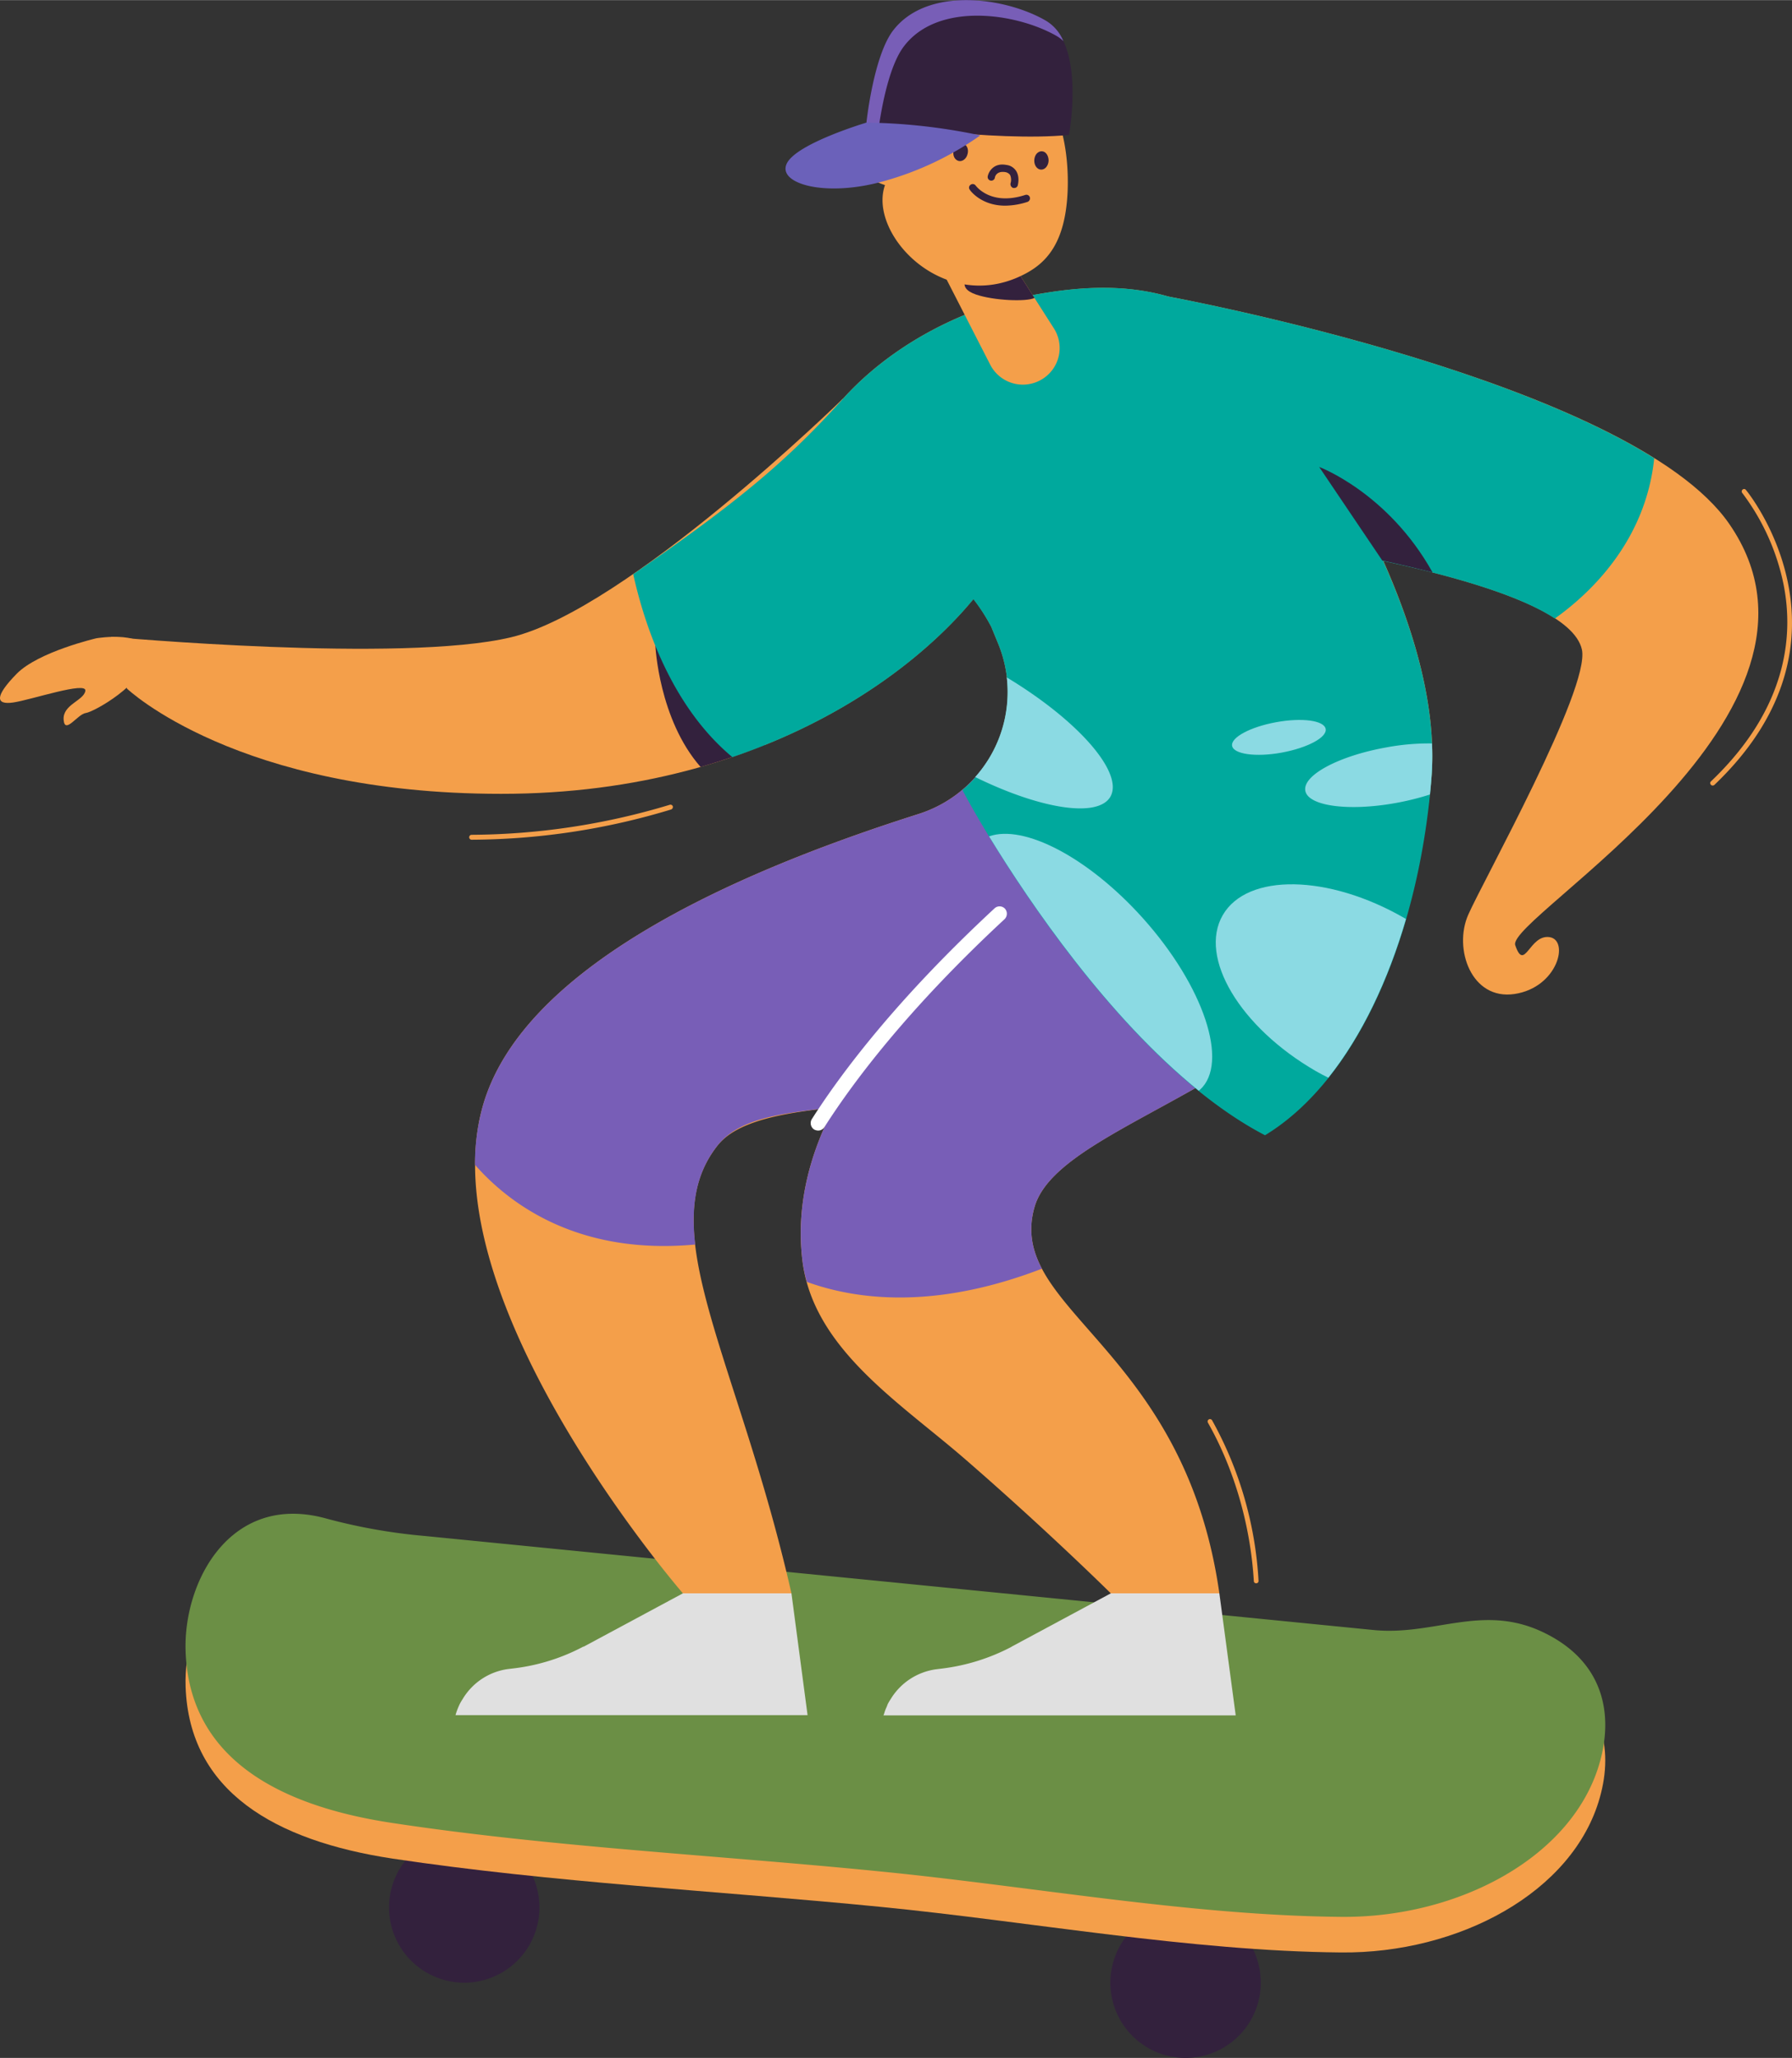 <svg xmlns="http://www.w3.org/2000/svg" width="800.6" height="919.1" viewBox="-0.035 -0.013 800.699 919.112" style=""><rect x="-0.035" y="-0.013" width="800.699" height="919.112" fill="#333333" stroke="none"/><g><title>summerlic74_229156466</title><g data-name="Layer 2"><path d="M241 851.9a33.6 33.6 0 1 1-33.6-33.6 33.6 33.6 0 0 1 33.6 33.6z" fill="#33213d"></path><path d="M563.3 885.5a33.6 33.6 0 1 1-33.6-33.6 33.5 33.5 0 0 1 33.6 33.6z" fill="#33213d"></path><path d="M613.9 743.8L190 701.9c-14.9-1.5-29.9-3.8-44.2-7.9-42.8-11.9-64 28.2-62.9 59.3 1.6 46.7 39.8 68.8 92.6 76.8 71.5 10.7 145.5 14.4 217.6 21.5 67.2 6.6 138.6 19.8 206.1 20.4 52.4.5 103.7-26.7 115.6-69.2 6.2-21.9 1.5-45.2-25.5-58s-48.5 1.7-75.4-1z" fill="#f49f4a"></path><path d="M613.9 728L190 686a252.5 252.5 0 0 1-44.2-7.8c-42.8-11.9-64 28.1-62.9 59.3 1.6 46.7 39.8 68.8 92.6 76.7C247 825 321 828.6 393.1 835.8c67.2 6.6 138.6 19.7 206.1 20.3 52.4.5 103.7-26.7 115.6-69.1 6.2-21.9 1.5-45.3-25.5-58.1s-48.5 1.7-75.4-.9z" fill="#6b8f45"></path><path d="M43.1 285s-26 6-35.7 15.9-9.6 14-1.5 12.8 32.9-9.6 32.2-5.2-10.2 6.1-9.7 12.9 6.2-2.5 9.9-3 25.7-12.8 27.3-25.1-22.5-8.3-22.5-8.3z" fill="#f49f4a"></path><path d="M544.8 711.6h-48.5L452 735.4a.1.1 0 0 0-.1.1 90.2 90.2 0 0 1-30.3 9.6l-3.2.4a28.2 28.2 0 0 0-20.5 13.4 25.3 25.3 0 0 0-1.3 2.2c-.1.4-.3.7-.4 1.1a17.5 17.5 0 0 0-1.2 3.2l-.3.7h157.4z" fill="#e0e0e0"></path><path d="M353.6 711.6h-48.5l-44.3 23.8h-.2a88.9 88.9 0 0 1-30.2 9.6l-3.3.4a28 28 0 0 0-20.4 13.4 25.3 25.3 0 0 0-1.3 2.2l-.5 1.1a30.3 30.3 0 0 0-1.2 3.2l-.2.7h157.3z" fill="#e0e0e0"></path><path d="M522.1 132.4s206.5 37.9 250.5 101.5c58.6 84.6-99.8 175.9-95.6 188.2s6.3-4.9 15.3-3.6 3.7 22.5-15.6 25.4-27.4-20.2-20.7-35.4 54.5-100.9 50.8-118.4c-6.2-28.4-115.3-44.8-148.6-51.1-2.9-.5-36.1-106.6-36.1-106.6z" fill="#f49f4a"></path><path d="M639.6 346.8c5.4-70.4-53.6-155.9-66.2-175-35-53.2-88.1-44.6-116.1-39.3s-82.2 28.7-103.2 81.4c-14.3 35.8 57.5 5.8 88.8 66l3.2 7.8a57.1 57.1 0 0 1-35.7 75.8c-67.9 21.6-176.8 63.9-195 131.5-23.3 86.3 89.7 216.6 89.7 216.6h48.5c-23.8-104.7-62.5-162.3-33.2-199.8 8.5-10.9 27.9-14.6 52.2-17.2-11.1 21.3-17 44.3-14.1 68.4 4.8 39.2 43.3 63.2 72.5 88.5 36.8 31.9 65.3 60.1 65.3 60.1h48.5c-15.7-110.3-95.7-126.7-82.6-172.5s167.3-60.2 177.4-192.3z" fill="#f49f4a"></path><path d="M376.5 178.1s-96.4 94.2-148.3 106.5c-48.8 11.6-178.6-.2-178.6-.2l7.1 23.1s49.2 47 167.1 47c122.3.1 198.1-62 222.8-103.4s-70.1-73-70.1-73z" fill="#f49f4a"></path><path d="M335.1 314.1l-42.3-25.8s1.5 32.9 20.2 54.2c10.1-2.9 19.7-6.2 28.8-9.8z" fill="#33213d"></path><path d="M441.1 340a57 57 0 0 1-30.7 23.5c-67.9 21.6-176.8 63.9-195 131.5a95.1 95.1 0 0 0-3.2 25.2c15.1 17.2 45.7 40.5 98.4 35.6-2-17.4.3-31.8 9.8-44s27.9-14.6 52.2-17.2c-11.1 21.3-17 44.3-14.1 68.4a59.3 59.3 0 0 0 2 9.5c22.7 8.2 57.7 12.3 105-5.9-4.5-8.6-6.2-17.3-3.3-27.5 12-41.9 142.7-57.6 172.1-161.9z" fill="#785eb7"></path><path d="M522.1 132.4c-24.4-7.1-48.7-3-64.8.1-21 4.1-55.6 17.7-80.8 45.7s-47.4 46.3-93.6 78.2c4.7 21.2 16.4 58.5 44.3 81.7 50.9-17.3 87-45.5 107.7-70.5a82.7 82.7 0 0 1 8 12.4l3.2 7.8a57.2 57.2 0 0 1-16.1 65c12 22.8 69.5 120 135.2 154.2 42.8-26 69.2-91.9 74.4-160.1 2.4-31.6-8.1-66.1-21.6-96.4 29.2 6.3 60.1 14.8 76.7 25.7 16-11.4 40.6-34.7 44.4-71.6-73.2-45.8-217-72.2-217-72.2z" fill="#00a99d"></path><path d="M448.7 111.9l22.1 34.6a16.3 16.3 0 0 1-5.7 23.1 16.4 16.4 0 0 1-22.7-6.8l-27.2-53.1z" fill="#f49f4a"></path><path d="M436.2 121.2c2-.8 9.7-3.9 15.8-4.1l10.2 15.9c-3.5 1.8-18.2 1.2-26.1-1.5-9.4-3.2-3.8-8.9.1-10.3z" fill="#33213d"></path><path d="M399.2 52.3a11.2 11.2 0 0 1 5 3.1l5.6-8.6C424.1 29.5 436.6 26 457 34.5c15.8 6.6 20.8 30.6 20 50.8-1 23.5-9.7 32.4-20.1 37.5-35.4 17.6-69.2-18.4-61.5-40.2-6.6-2.1-11.5-5.9-11.3-12.8s8.5-19.7 15.1-17.5z" fill="#f49f4a"></path><path d="M453.1 83.9h-.4a1.8 1.8 0 0 1-1.2-2.1 5.4 5.4 0 0 0-.2-3.7 3.3 3.3 0 0 0-2.2-1.3c-3.9-.6-4.6 2.1-4.6 2.5a1.6 1.6 0 1 1-3.2-.6c.3-1.8 2.5-6.2 8.3-5.1a6 6 0 0 1 4.4 2.7c1.7 2.7.8 6.1.7 6.5a1.6 1.6 0 0 1-1.6 1.1z" fill="#33213d"></path><path d="M432.3 68.7c-.5 2.2-2.4 3.6-4.1 3.1s-2.7-2.5-2.1-4.7 2.4-3.6 4.1-3.1 2.7 2.5 2.1 4.7z" fill="#33213d"></path><path d="M468.5 71.7c-.1 2.2-1.5 4-3.3 4s-3.2-1.9-3.1-4.2 1.5-4 3.3-4 3.1 1.9 3.1 4.2z" fill="#33213d"></path><path d="M449.1 91.8c-10.7 0-15.6-6.7-15.8-7.1a1.5 1.5 0 0 1 .3-2.2 1.6 1.6 0 0 1 2.3.3c.3.4 6.9 9.2 22.2 4.2a1.6 1.6 0 0 1 2 1 1.7 1.7 0 0 1-1 2.1 33.2 33.2 0 0 1-10 1.7z" fill="#33213d"></path><path d="M387.1 54.7s57.1 8.8 90.5 5.5c0 0 7.7-40.9-10.6-51.2s-53-15.2-68.1 4.7c-8.7 11.6-11.8 41-11.8 41z" fill="#33213d"></path><path d="M403.8 20.7c15.1-20 49.9-15.1 68.1-4.8a15.7 15.7 0 0 1 3.2 2.4A19 19 0 0 0 467 9c-18.2-10.4-53-15.2-68.1 4.7-8.7 11.6-11.8 41-11.8 41l5.7.8c1.4-9.2 4.7-26.5 11-34.8z" fill="#785eb7"></path><path d="M387.1 54.7S355.8 64 351.5 73s17.2 15.2 43.2 7.9A139.3 139.3 0 0 0 438 60.4a260.8 260.8 0 0 0-50.9-5.7z" fill="#6b61ba"></path><path d="M365.5 504.9a4.1 4.1 0 0 1-1.8-.5 3.4 3.4 0 0 1-1-4.6c13.2-20.7 38.1-53.8 81.7-94.2a3.3 3.3 0 0 1 4.6.2 3.4 3.4 0 0 1-.2 4.7c-43 39.9-67.5 72.5-80.5 92.9a3.3 3.3 0 0 1-2.8 1.5z" fill="#fff"></path><g fill="#8bdae3"><path d="M627.5 410c-34-19.6-70.3-20.2-81.2-1.3s7.7 50.1 41.7 69.7c1.8 1 3.6 2 5.5 2.9 15-18.8 26.7-43.5 34.7-70.9z"></path><path d="M496.1 355.8c6.1-10.7-14.4-34.1-46.3-53.3a57.1 57.1 0 0 1-14.1 44.5c29.1 14.3 54.8 18.4 60.4 8.8z"></path><path d="M619.2 333.8c-21.1 3.8-37.2 12.4-36 19.3s19.4 9.3 40.4 5.5a118 118 0 0 0 15.3-3.8c.3-2.7.5-5.4.7-8a121.6 121.6 0 0 0 .2-14.8 103.2 103.2 0 0 0-20.6 1.8z"></path><path d="M550.5 333.1c.7 3.7 10.6 5.1 22.1 3s20.4-6.8 19.7-10.6-10.6-5.1-22.1-3-20.4 6.8-19.7 10.6z"></path><path d="M535.6 487.1c.1-.2.3-.2.5-.4 13.2-11.9 1.8-46.3-25.6-76.8-24.4-27.1-53.1-41.9-68.6-36.4 18.5 30.3 53.1 80.8 93.7 113.6z"></path></g><path d="M765.2 350.8a1 1 0 0 1-.8-.4 1 1 0 0 1 .1-1.5c34.9-33.3 36.8-66.4 32.3-88.4a101.6 101.6 0 0 0-18.3-40.3 1.1 1.1 0 0 1 .1-1.6 1 1 0 0 1 1.5.2c.6.6 54.2 66.6-14.1 131.7a1.1 1.1 0 0 1-.8.3z" fill="#f49f4a"></path><path d="M210.7 375a1.1 1.1 0 1 1 0-2.2 311 311 0 0 0 88.5-13.4 1.1 1.1 0 0 1 1.4.7 1.2 1.2 0 0 1-.8 1.4 311.1 311.1 0 0 1-89.1 13.5z" fill="#f49f4a"></path><path d="M561.3 707.1a1 1 0 0 1-1.1-1c-1.5-24.8-8.7-49.9-20.5-70.7a1.1 1.1 0 0 1 .4-1.5 1.1 1.1 0 0 1 1.5.5 166.6 166.6 0 0 1 20.7 71.6 1 1 0 0 1-1 1.1z" fill="#f49f4a"></path><path d="M640 255.5c-19.9-35.6-50.6-47-50.6-47l28.2 41.8c7.4 1.6 15 3.4 22.4 5.3z" fill="#33213d"></path></g></g></svg>